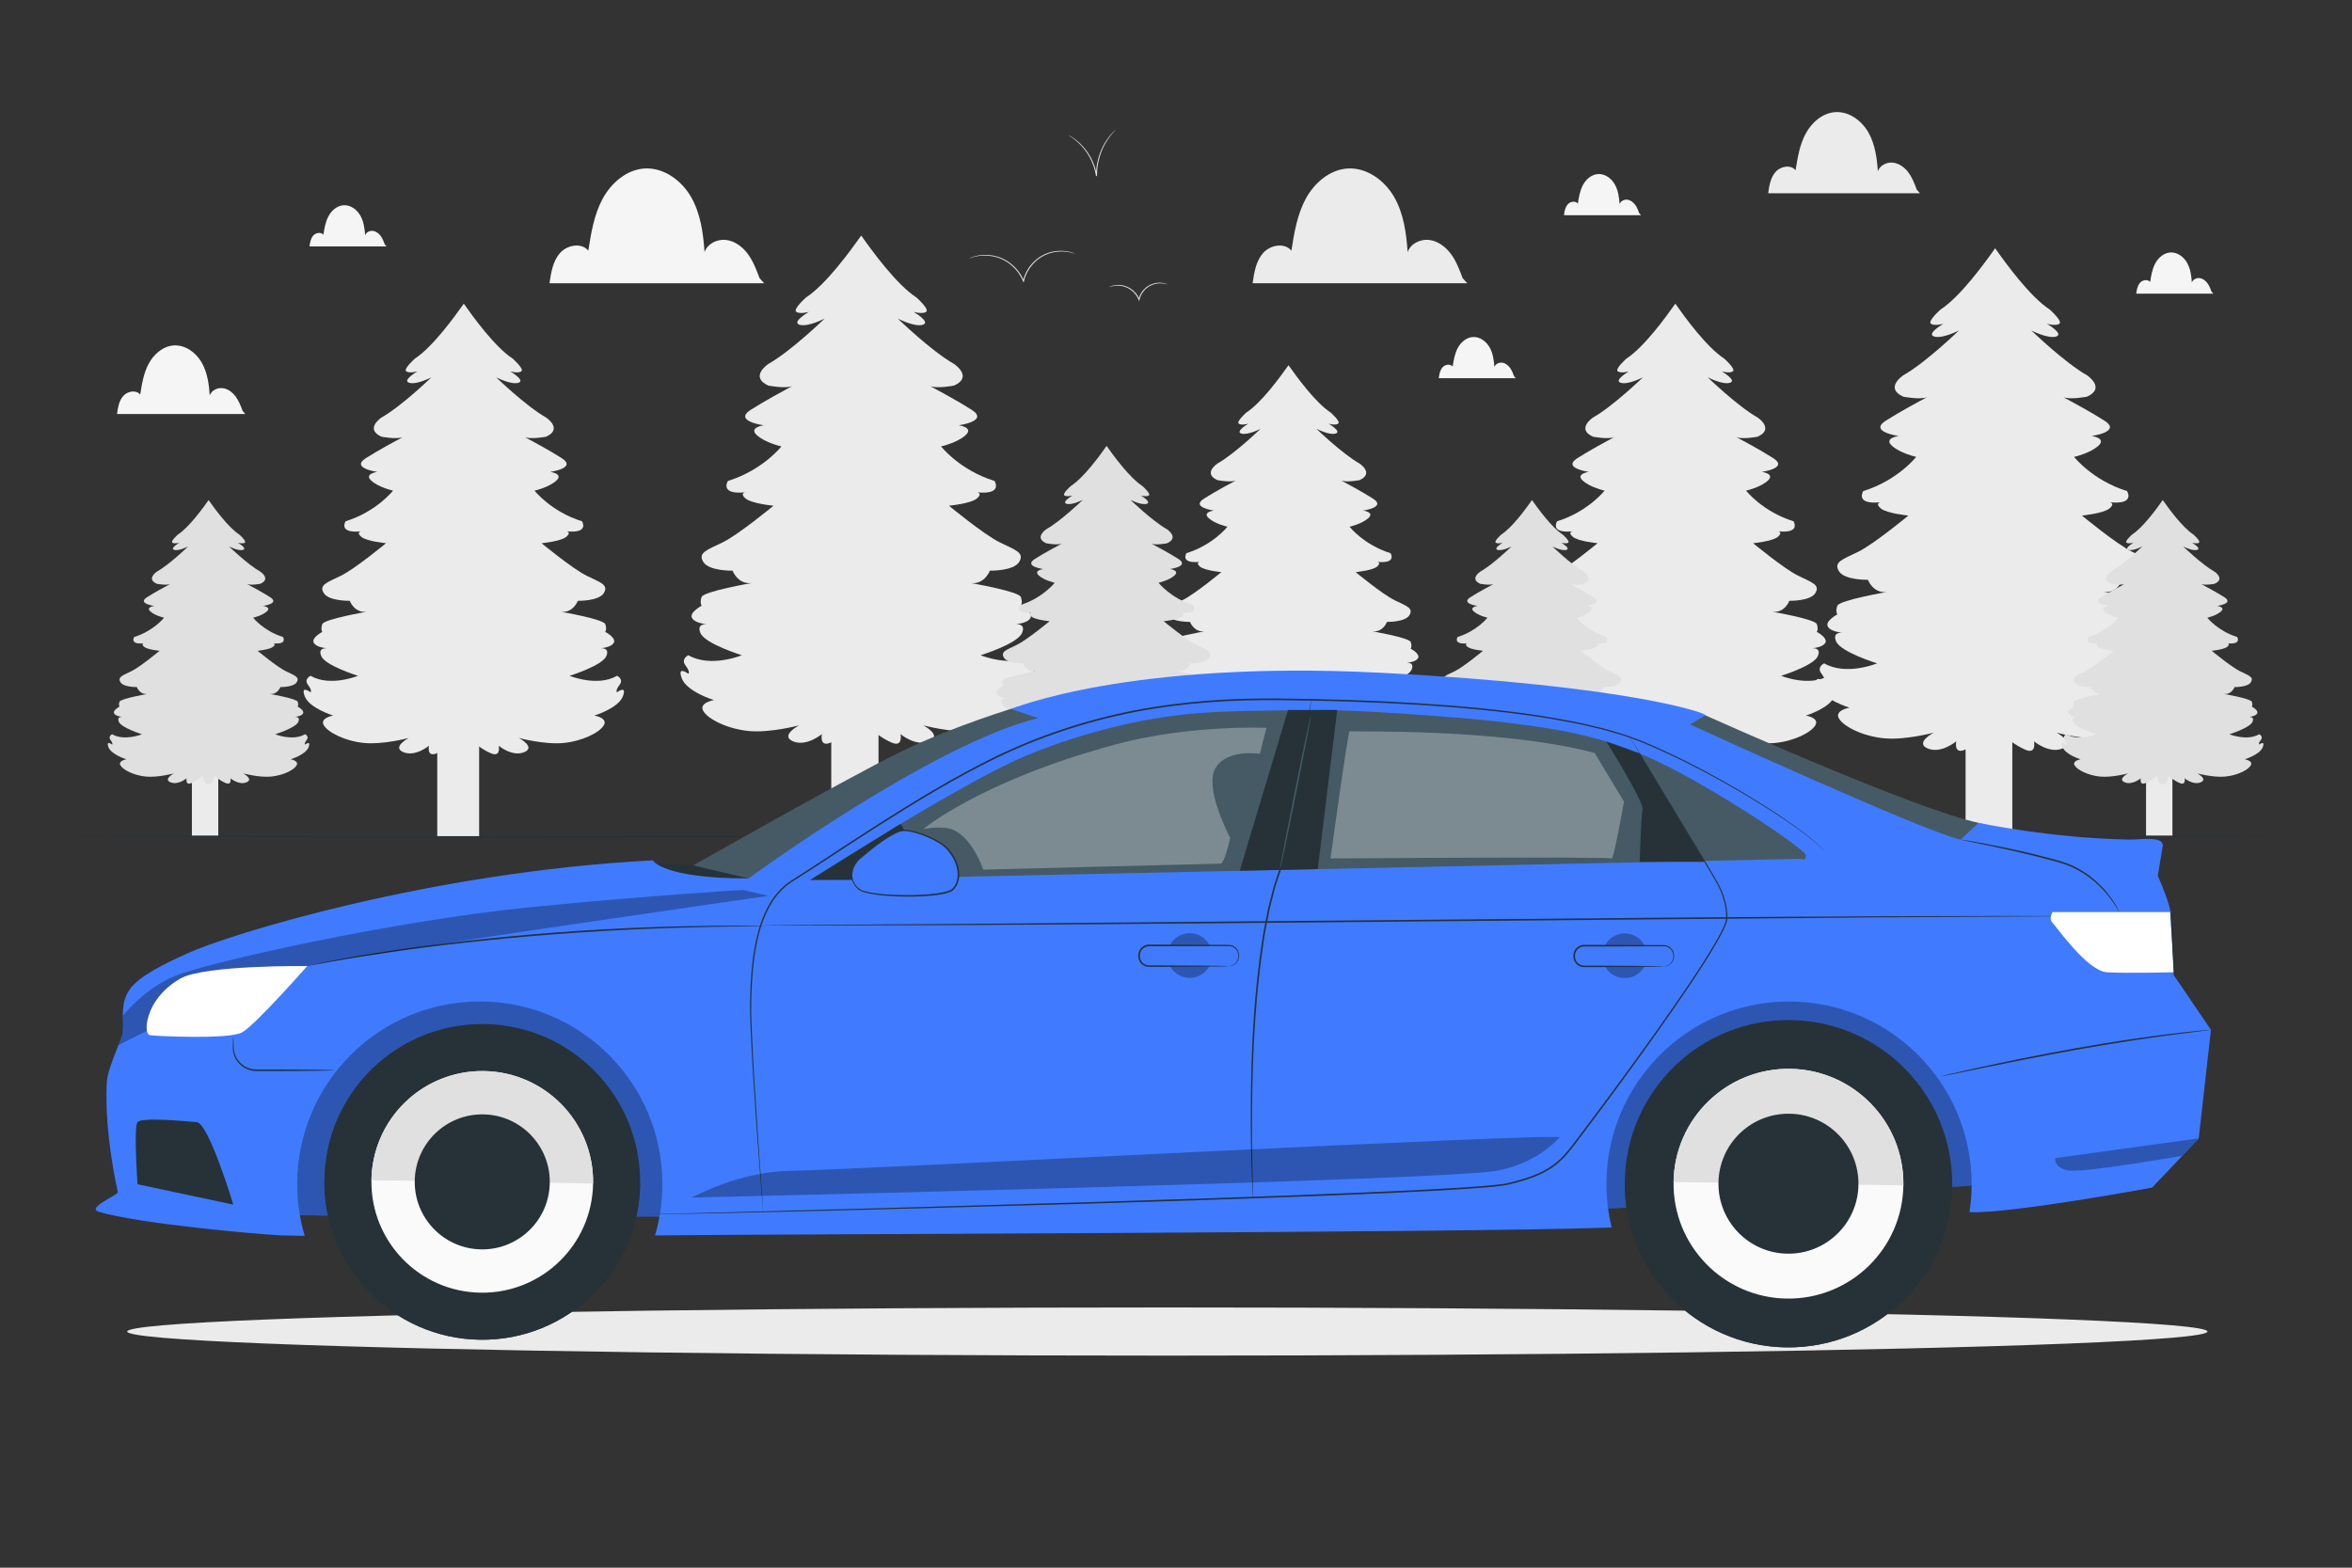 <svg xmlns="http://www.w3.org/2000/svg" viewBox="0 0 750 500"><rect x="0" y="0" width="750" height="500" fill="#333333" stroke="none"/><g><path d="M77.39,131.11c-.6-1.6-1.21-3.22-2.22-4.6-1.01-1.38-2.48-2.51-4.17-2.71-1.69-.21-3.57,.71-4.12,2.32-.24-3.64-.76-7.37-2.58-10.53-1.82-3.16-5.22-5.64-8.86-5.42-3.43,.21-6.37,2.76-8,5.78-1.63,3.03-2.19,6.5-2.73,9.89-1.3-1.6-4.05-1.09-5.41,.45-1.36,1.55-1.7,3.71-1.99,5.75h40.93l-.85-.95Z" style="fill:#f5f5f5;"></path><path d="M242.22,88.75c-1-2.67-2.02-5.38-3.7-7.68-1.68-2.3-4.14-4.19-6.97-4.54-2.83-.35-5.97,1.18-6.89,3.88-.41-6.08-1.27-12.32-4.31-17.61-3.05-5.28-8.73-9.43-14.81-9.06-5.74,.35-10.65,4.61-13.38,9.67-2.73,5.06-3.67,10.86-4.56,16.54-2.18-2.67-6.77-1.83-9.04,.76-2.27,2.59-2.85,6.21-3.33,9.62h68.43l-1.43-1.58Z" style="fill:#f5f5f5;"></path><path d="M466.42,88.75c-1-2.67-2.02-5.38-3.7-7.68-1.68-2.3-4.14-4.19-6.97-4.54-2.83-.35-5.97,1.18-6.89,3.88-.41-6.08-1.27-12.32-4.31-17.61-3.05-5.28-8.73-9.43-14.81-9.06-5.74,.35-10.65,4.61-13.38,9.67-2.73,5.06-3.67,10.86-4.56,16.54-2.18-2.67-6.77-1.83-9.04,.76-2.27,2.59-2.85,6.21-3.33,9.62h68.43l-1.43-1.58Z" style="fill:#ebebeb;"></path><path d="M611.23,60.53c-.71-1.89-1.43-3.81-2.62-5.44-1.19-1.63-2.93-2.96-4.93-3.21-2-.25-4.22,.84-4.88,2.75-.29-4.3-.9-8.72-3.05-12.46-2.15-3.74-6.17-6.67-10.48-6.41-4.06,.25-7.54,3.26-9.47,6.84-1.93,3.58-2.59,7.68-3.23,11.7-1.54-1.89-4.79-1.29-6.39,.54-1.61,1.83-2.01,4.39-2.35,6.8h48.41l-1.01-1.12Z" style="fill:#ebebeb;"></path><path d="M482.83,120.06c-.36-.96-.73-1.93-1.33-2.76-.6-.83-1.49-1.5-2.5-1.63-1.02-.12-2.14,.42-2.47,1.39-.15-2.18-.46-4.42-1.55-6.32-1.09-1.9-3.13-3.39-5.32-3.25-2.06,.13-3.82,1.66-4.8,3.47s-1.32,3.9-1.64,5.94c-.78-.96-2.43-.66-3.24,.27s-1.02,2.23-1.19,3.45h24.57l-.51-.57Z" style="fill:#f5f5f5;"></path><path d="M522.75,68.08c-.36-.96-.73-1.93-1.33-2.76-.6-.83-1.49-1.5-2.5-1.63-1.02-.12-2.14,.42-2.47,1.39-.15-2.18-.46-4.42-1.55-6.32-1.09-1.9-3.13-3.39-5.32-3.25-2.06,.13-3.82,1.66-4.8,3.47-.98,1.82-1.32,3.9-1.64,5.94-.78-.96-2.43-.66-3.24,.27s-1.02,2.23-1.19,3.45h24.57l-.51-.57Z" style="fill:#f5f5f5;"></path><path d="M705.24,93.09c-.36-.96-.73-1.93-1.33-2.76-.6-.83-1.49-1.5-2.5-1.63-1.02-.12-2.14,.42-2.47,1.39-.15-2.18-.46-4.42-1.55-6.32-1.09-1.9-3.13-3.39-5.32-3.25-2.06,.13-3.82,1.66-4.8,3.47s-1.32,3.9-1.64,5.94c-.78-.96-2.43-.66-3.24,.27-.81,.93-1.02,2.23-1.19,3.45h24.57l-.51-.57Z" style="fill:#f5f5f5;"></path><path d="M122.73,78.03c-.36-.96-.73-1.93-1.33-2.76s-1.49-1.5-2.5-1.63c-1.02-.12-2.14,.42-2.47,1.39-.15-2.18-.46-4.42-1.55-6.32-1.09-1.9-3.13-3.39-5.32-3.25-2.06,.13-3.82,1.66-4.8,3.47-.98,1.82-1.32,3.9-1.64,5.94-.78-.96-2.43-.66-3.24,.27s-1.02,2.23-1.19,3.45h24.57l-.51-.57Z" style="fill:#f5f5f5;"></path><g><rect x="139.42" y="220.94" width="13.36" height="45.93" transform="translate(292.21 487.8) rotate(180)" style="fill:#ebebeb;"></rect><path d="M196.76,220.79s-.66-.44,.79-2.33c1.45-1.9-.79-2.92-.79-2.92-6.31,3.64-15.13,0-15.13,0,0,0,10.39-3.21,11.71-6.27,.98-2.29-.75-2.54-1.69-2.52,1.06-.11,3.36-.49,4.06-1.71,.92-1.6-2.7-3.5-2.7-3.5,0,0,.59-.87,0-2.48-.59-1.6-14.14-3.94-14.14-3.94,3.95,.44,5.39-3.5,5.39-3.5,0,0,6.71,.15,8.29-2.48,1.58-2.62-1.05-3.35-5.52-5.54-4.47-2.19-14.34-10.35-14.34-10.35,0,0,6.18-.58,7.89-2.04,1.71-1.46,.13-1.75,.13-1.75,7.37,.73,4.87-3.21,4.87-3.21-9.87-3.06-15.13-9.77-15.13-9.77,0,0,4.6-1.02,6.97-3.21,2.37-2.19-1.97-2.77-1.97-2.77,0,0,8.68-1.17,3.68-4.37-3.8-2.44-9.88-5.72-11.77-6.7,2.07,.76,6.77-.15,6.77-.15,5.52-2.48,0-6.12,0-6.12-6.44-3.64-15.92-12.83-15.92-12.83,0,0,4.74,2.48,7.1,1.75,2.37-.73-2.63-3.64-2.63-3.64,0,0,2.5,.73,3.55,0,1.05-.73-2.76-4.08-2.76-4.08-5.67-3.68-12.66-13.35-15.58-17.51-2.92,4.15-9.91,13.82-15.58,17.51,0,0-3.81,3.35-2.76,4.08,1.05,.73,3.55,0,3.55,0,0,0-5,2.92-2.63,3.64,2.37,.73,7.1-1.75,7.1-1.75,0,0-9.47,9.18-15.92,12.83,0,0-5.52,3.64,0,6.12,0,0,4.7,.91,6.77,.15-1.89,.99-7.97,4.26-11.77,6.7-5,3.21,3.68,4.37,3.68,4.37,0,0-4.34,.58-1.97,2.77,2.37,2.19,6.97,3.21,6.97,3.21,0,0-5.26,6.71-15.13,9.77,0,0-2.5,3.94,4.87,3.21,0,0-1.58,.29,.13,1.75,1.71,1.46,7.89,2.04,7.89,2.04,0,0-9.86,8.16-14.34,10.35-4.47,2.19-7.1,2.92-5.52,5.54,1.58,2.62,8.29,2.48,8.29,2.48,0,0,1.45,3.94,5.39,3.5,0,0-13.55,2.33-14.14,3.94-.59,1.6,0,2.48,0,2.48,0,0-3.62,1.89-2.7,3.5,.7,1.22,3,1.6,4.06,1.71-.94-.02-2.67,.23-1.69,2.52,1.32,3.06,11.71,6.27,11.71,6.27,0,0-8.81,3.64-15.13,0,0,0-2.24,1.02-.79,2.92,1.45,1.9,.79,2.33,.79,2.33,0,0-3.29-2.48-1.84,1.31,1.45,3.79,9.08,6.12,9.08,6.12,0,0-4.34,.73-3.03,3.06,1.32,2.33,6.84,5.1,12.89,5.69s14.21-1.6,14.21-1.6c0,0-5.52,2.92-1.71,4.52,3.81,1.6,8.16-2.04,8.16-2.04,0,0-.79,3.73,2.37,2.45,3.16-1.28,5.79-3.76,5.79-3.76,0,0,.99,5.5,2.96,4.18,1.97,1.32,2.96-4.18,2.96-4.18,0,0,2.63,2.48,5.79,3.76,3.16,1.28,2.37-2.45,2.37-2.45,0,0,4.34,3.64,8.15,2.04,3.81-1.6-1.71-4.52-1.71-4.52,0,0,8.15,2.19,14.21,1.6,6.05-.58,11.57-3.35,12.89-5.69,1.32-2.33-3.03-3.06-3.03-3.06,0,0,7.63-2.33,9.08-6.12,1.45-3.79-1.84-1.31-1.84-1.31Z" style="fill:#ebebeb;"></path></g><g><rect x="626.78" y="217.59" width="14.9" height="51.24" transform="translate(1268.46 486.42) rotate(180)" style="fill:#ebebeb;"></rect><path d="M690.75,217.42s-.73-.49,.88-2.6c1.61-2.11-.88-3.25-.88-3.25-7.04,4.07-16.88,0-16.88,0,0,0,11.59-3.58,13.06-6.99,1.1-2.55-.84-2.83-1.89-2.81,1.18-.12,3.75-.54,4.53-1.9,1.03-1.79-3.01-3.9-3.01-3.9,0,0,.66-.98,0-2.76-.66-1.79-15.78-4.39-15.78-4.39,4.4,.49,6.02-3.9,6.02-3.9,0,0,7.48,.16,9.24-2.76,1.76-2.93-1.17-3.74-6.16-6.18-4.99-2.44-16-11.55-16-11.55,0,0,6.9-.65,8.8-2.28,1.91-1.63,.15-1.95,.15-1.95,8.22,.81,5.43-3.58,5.43-3.58-11.01-3.42-16.88-10.9-16.88-10.9,0,0,5.14-1.14,7.78-3.58,2.64-2.44-2.2-3.09-2.2-3.09,0,0,9.69-1.3,4.11-4.88-4.24-2.72-11.02-6.38-13.13-7.48,2.31,.85,7.55-.17,7.55-.17,6.16-2.76,0-6.83,0-6.83-7.19-4.07-17.76-14.31-17.76-14.31,0,0,5.28,2.76,7.92,1.95,2.64-.81-2.94-4.07-2.94-4.07,0,0,2.79,.81,3.96,0,1.17-.81-3.08-4.55-3.08-4.55-6.33-4.11-14.12-14.9-17.39-19.53-3.26,4.63-11.06,15.42-17.39,19.53,0,0-4.26,3.74-3.08,4.55,1.17,.81,3.96,0,3.96,0,0,0-5.58,3.25-2.93,4.07,2.64,.81,7.92-1.95,7.92-1.95,0,0-10.57,10.25-17.76,14.31,0,0-6.16,4.07,0,6.83,0,0,5.24,1.02,7.55,.17-2.11,1.1-8.89,4.76-13.13,7.48-5.58,3.58,4.11,4.88,4.11,4.88,0,0-4.84,.65-2.2,3.09,2.64,2.44,7.78,3.58,7.78,3.58,0,0-5.87,7.48-16.88,10.9,0,0-2.79,4.39,5.43,3.58,0,0-1.76,.33,.15,1.95,1.91,1.63,8.81,2.28,8.81,2.28,0,0-11.01,9.11-16,11.55-4.99,2.44-7.92,3.25-6.16,6.18,1.76,2.93,9.25,2.76,9.25,2.76,0,0,1.61,4.39,6.02,3.9,0,0-15.12,2.6-15.78,4.39-.66,1.79,0,2.76,0,2.76,0,0-4.03,2.11-3.01,3.9,.78,1.36,3.34,1.78,4.53,1.9-1.05-.02-2.98,.26-1.89,2.81,1.47,3.42,13.06,6.99,13.06,6.99,0,0-9.83,4.07-16.88,0,0,0-2.49,1.14-.88,3.25,1.61,2.11,.88,2.6,.88,2.6,0,0-3.67-2.76-2.05,1.46,1.61,4.23,10.13,6.83,10.13,6.83,0,0-4.84,.81-3.38,3.42,1.47,2.6,7.63,5.69,14.38,6.34,6.75,.65,15.85-1.79,15.85-1.79,0,0-6.16,3.25-1.91,5.04,4.26,1.79,9.1-2.28,9.1-2.28,0,0-.88,4.16,2.64,2.73,3.52-1.43,6.46-4.2,6.46-4.2,0,0,1.1,6.13,3.3,4.67,2.2,1.47,3.3-4.67,3.3-4.67,0,0,2.94,2.76,6.46,4.2,3.52,1.43,2.64-2.73,2.64-2.73,0,0,4.84,4.07,9.1,2.28,4.26-1.79-1.91-5.04-1.91-5.04,0,0,9.1,2.44,15.85,1.79,6.75-.65,12.91-3.74,14.38-6.34,1.47-2.6-3.38-3.42-3.38-3.42,0,0,8.51-2.6,10.13-6.83,1.61-4.23-2.05-1.46-2.05-1.46Z" style="fill:#ebebeb;"></path></g><g><rect x="525.75" y="220.94" width="13.36" height="45.93" transform="translate(1064.85 487.8) rotate(180)" style="fill:#ebebeb;"></rect><path d="M583.09,220.79s-.66-.44,.79-2.33c1.45-1.9-.79-2.92-.79-2.92-6.31,3.64-15.13,0-15.13,0,0,0,10.39-3.21,11.71-6.27,.98-2.29-.75-2.54-1.69-2.52,1.06-.11,3.36-.49,4.06-1.71,.92-1.6-2.7-3.5-2.7-3.5,0,0,.59-.87,0-2.48-.59-1.6-14.14-3.94-14.14-3.94,3.95,.44,5.39-3.5,5.39-3.5,0,0,6.71,.15,8.29-2.48,1.58-2.62-1.05-3.35-5.52-5.54-4.47-2.19-14.34-10.35-14.34-10.35,0,0,6.18-.58,7.89-2.04,1.71-1.46,.13-1.75,.13-1.75,7.37,.73,4.87-3.21,4.87-3.21-9.87-3.06-15.13-9.77-15.13-9.77,0,0,4.6-1.02,6.97-3.21,2.37-2.19-1.97-2.77-1.97-2.77,0,0,8.68-1.17,3.68-4.37-3.8-2.44-9.88-5.72-11.77-6.7,2.07,.76,6.77-.15,6.77-.15,5.52-2.48,0-6.12,0-6.12-6.44-3.64-15.92-12.83-15.92-12.83,0,0,4.74,2.48,7.1,1.75,2.37-.73-2.63-3.64-2.63-3.64,0,0,2.5,.73,3.55,0,1.05-.73-2.76-4.08-2.76-4.08-5.67-3.68-12.66-13.35-15.58-17.51-2.92,4.15-9.91,13.82-15.58,17.51,0,0-3.81,3.35-2.76,4.08,1.05,.73,3.55,0,3.55,0,0,0-5,2.92-2.63,3.64,2.37,.73,7.1-1.75,7.1-1.75,0,0-9.47,9.18-15.92,12.83,0,0-5.52,3.64,0,6.12,0,0,4.7,.91,6.77,.15-1.89,.99-7.97,4.26-11.77,6.7-5,3.21,3.68,4.37,3.68,4.37,0,0-4.34,.58-1.97,2.77,2.37,2.19,6.97,3.21,6.97,3.21,0,0-5.26,6.71-15.13,9.77,0,0-2.5,3.94,4.87,3.21,0,0-1.58,.29,.13,1.75,1.71,1.46,7.89,2.04,7.89,2.04,0,0-9.86,8.16-14.34,10.35-4.47,2.19-7.1,2.92-5.52,5.54,1.58,2.62,8.29,2.48,8.29,2.48,0,0,1.45,3.94,5.39,3.5,0,0-13.55,2.33-14.14,3.94-.59,1.6,0,2.48,0,2.48,0,0-3.62,1.89-2.7,3.5,.7,1.22,3,1.6,4.06,1.71-.94-.02-2.67,.23-1.69,2.52,1.32,3.06,11.71,6.27,11.71,6.27,0,0-8.81,3.64-15.13,0,0,0-2.24,1.02-.79,2.92,1.45,1.9,.79,2.33,.79,2.33,0,0-3.29-2.48-1.84,1.31,1.45,3.79,9.08,6.12,9.08,6.12,0,0-4.34,.73-3.03,3.06,1.32,2.33,6.84,5.1,12.89,5.69s14.21-1.6,14.21-1.6c0,0-5.52,2.92-1.71,4.52,3.81,1.6,8.16-2.04,8.16-2.04,0,0-.79,3.73,2.37,2.45,3.16-1.28,5.79-3.76,5.79-3.76,0,0,.99,5.5,2.96,4.18,1.97,1.32,2.96-4.18,2.96-4.18,0,0,2.63,2.48,5.79,3.76,3.16,1.28,2.37-2.45,2.37-2.45,0,0,4.34,3.64,8.15,2.04,3.81-1.6-1.71-4.52-1.71-4.52,0,0,8.15,2.19,14.21,1.6,6.05-.58,11.57-3.35,12.89-5.69,1.32-2.33-3.03-3.06-3.03-3.06,0,0,7.63-2.33,9.08-6.12,1.45-3.79-1.84-1.31-1.84-1.31Z" style="fill:#ebebeb;"></path></g><path d="M453.09,223.53s-.57-.38,.68-2.02c1.25-1.64-.68-2.52-.68-2.52-5.45,3.15-13.07,0-13.07,0,0,0,8.98-2.77,10.11-5.42,.85-1.98-.65-2.19-1.46-2.18,.92-.1,2.9-.42,3.5-1.47,.8-1.39-2.33-3.02-2.33-3.02,0,0,.51-.76,0-2.14-.51-1.39-12.22-3.4-12.22-3.4,3.41,.38,4.66-3.02,4.66-3.02,0,0,5.79,.13,7.16-2.14,1.36-2.27-.91-2.9-4.77-4.79-3.86-1.89-12.39-8.94-12.39-8.94,0,0,5.34-.5,6.82-1.76,1.48-1.26,.11-1.51,.11-1.51,6.36,.63,4.2-2.77,4.2-2.77-8.52-2.64-13.07-8.44-13.07-8.44,0,0,3.98-.88,6.02-2.77,2.05-1.89-1.7-2.39-1.7-2.39,0,0,7.5-1.01,3.18-3.78-3.28-2.11-8.53-4.94-10.16-5.79,1.79,.66,5.85-.13,5.85-.13,4.77-2.14,0-5.29,0-5.29-5.57-3.15-13.75-11.08-13.75-11.08,0,0,4.09,2.14,6.14,1.51,2.05-.63-2.27-3.15-2.27-3.15,0,0,2.16,.63,3.07,0,.91-.63-2.39-3.53-2.39-3.53-4.9-3.18-10.94-11.54-13.46-15.12-2.53,3.59-8.56,11.94-13.46,15.12,0,0-3.29,2.9-2.39,3.53,.91,.63,3.07,0,3.07,0,0,0-4.32,2.52-2.27,3.15,2.05,.63,6.14-1.51,6.14-1.51,0,0-8.18,7.93-13.75,11.08,0,0-4.77,3.15,0,5.29,0,0,4.06,.79,5.85,.13-1.63,.85-6.88,3.68-10.16,5.79-4.32,2.77,3.18,3.78,3.18,3.78,0,0-3.75,.5-1.7,2.39,2.05,1.89,6.02,2.77,6.02,2.77,0,0-4.55,5.79-13.07,8.44,0,0-2.16,3.4,4.2,2.77,0,0-1.36,.25,.11,1.51,1.48,1.26,6.82,1.76,6.82,1.76,0,0-8.52,7.05-12.39,8.94-3.86,1.89-6.14,2.52-4.77,4.79,1.36,2.27,7.16,2.14,7.16,2.14,0,0,1.25,3.4,4.66,3.02,0,0-11.7,2.02-12.22,3.4-.51,1.39,0,2.14,0,2.14,0,0-3.12,1.64-2.33,3.02,.6,1.05,2.59,1.38,3.5,1.47-.81-.02-2.31,.2-1.46,2.18,1.14,2.64,10.11,5.42,10.11,5.42,0,0-7.61,3.15-13.07,0,0,0-1.93,.88-.68,2.52,1.25,1.64,.68,2.02,.68,2.02,0,0-2.84-2.14-1.59,1.13,1.25,3.27,7.84,5.29,7.84,5.29,0,0-3.75,.63-2.61,2.64,1.14,2.02,5.91,4.41,11.14,4.91s12.27-1.39,12.27-1.39c0,0-4.77,2.52-1.48,3.9,3.3,1.39,7.05-1.76,7.05-1.76,0,0-.68,3.22,2.05,2.12,2.73-1.11,5-3.25,5-3.25,0,0,.85,4.75,2.55,3.61,1.7,1.14,2.55-3.61,2.55-3.61,0,0,2.27,2.14,5,3.25,2.73,1.11,2.05-2.12,2.05-2.12,0,0,3.75,3.15,7.04,1.76,3.3-1.39-1.48-3.9-1.48-3.9,0,0,7.05,1.89,12.27,1.39s10-2.9,11.14-4.91c1.14-2.02-2.61-2.64-2.61-2.64,0,0,6.59-2.01,7.84-5.29,1.25-3.27-1.59-1.13-1.59-1.13Z" style="fill:#ebebeb;"></path><path d="M167.12,133.61c-.07-.03-.14-.06-.21-.1,.07,.02,.14,.05,.21,.1Z"></path><g><rect x="265.07" y="215.07" width="15.07" height="51.8" transform="translate(545.21 481.93) rotate(180)" style="fill:#ebebeb;"></rect><path d="M329.75,214.9s-.74-.49,.89-2.63c1.63-2.14-.89-3.29-.89-3.29-7.12,4.11-17.06,0-17.06,0,0,0,11.72-3.62,13.2-7.07,1.11-2.58-.85-2.86-1.91-2.84,1.2-.12,3.79-.55,4.58-1.92,1.04-1.81-3.04-3.95-3.04-3.95,0,0,.67-.99,0-2.8-.67-1.81-15.95-4.44-15.95-4.44,4.45,.49,6.08-3.95,6.08-3.95,0,0,7.57,.16,9.35-2.8,1.78-2.96-1.19-3.78-6.23-6.25-5.04-2.47-16.17-11.67-16.17-11.67,0,0,6.97-.66,8.9-2.3,1.93-1.64,.15-1.97,.15-1.97,8.31,.82,5.49-3.62,5.49-3.62-11.13-3.45-17.06-11.02-17.06-11.02,0,0,5.19-1.15,7.86-3.62,2.67-2.47-2.23-3.12-2.23-3.12,0,0,9.79-1.32,4.15-4.93-4.29-2.75-11.14-6.45-13.27-7.56,2.34,.86,7.63-.17,7.63-.17,6.23-2.8,0-6.91,0-6.91-7.27-4.11-17.95-14.47-17.95-14.47,0,0,5.34,2.8,8.01,1.97,2.67-.82-2.97-4.11-2.97-4.11,0,0,2.82,.82,4.01,0,1.19-.82-3.12-4.6-3.12-4.6-6.4-4.16-14.28-15.06-17.58-19.75-3.3,4.68-11.18,15.59-17.58,19.75,0,0-4.3,3.78-3.12,4.6,1.19,.82,4.01,0,4.01,0,0,0-5.64,3.29-2.97,4.11,2.67,.82,8.01-1.97,8.01-1.97,0,0-10.68,10.36-17.95,14.47,0,0-6.23,4.11,0,6.91,0,0,5.3,1.03,7.63,.17-2.13,1.11-8.99,4.81-13.27,7.56-5.64,3.62,4.15,4.93,4.15,4.93,0,0-4.9,.66-2.22,3.12,2.67,2.47,7.86,3.62,7.86,3.62,0,0-5.93,7.56-17.06,11.02,0,0-2.82,4.44,5.49,3.62,0,0-1.78,.33,.15,1.97,1.93,1.64,8.9,2.3,8.9,2.3,0,0-11.13,9.21-16.17,11.67-5.04,2.47-8.01,3.29-6.23,6.25,1.78,2.96,9.35,2.8,9.35,2.8,0,0,1.63,4.44,6.08,3.95,0,0-15.28,2.63-15.95,4.44-.67,1.81,0,2.8,0,2.8,0,0-4.08,2.14-3.04,3.95,.79,1.38,3.38,1.8,4.58,1.92-1.06-.02-3.01,.26-1.91,2.84,1.48,3.45,13.2,7.07,13.2,7.07,0,0-9.94,4.11-17.06,0,0,0-2.52,1.15-.89,3.29,1.63,2.14,.89,2.63,.89,2.63,0,0-3.71-2.8-2.08,1.48,1.63,4.28,10.24,6.91,10.24,6.91,0,0-4.9,.82-3.41,3.45,1.48,2.63,7.71,5.76,14.54,6.41,6.82,.66,16.02-1.81,16.02-1.81,0,0-6.23,3.29-1.93,5.1,4.3,1.81,9.2-2.3,9.2-2.3,0,0-.89,4.21,2.67,2.76,3.56-1.45,6.53-4.24,6.53-4.24,0,0,1.11,6.2,3.33,4.72,2.22,1.48,3.34-4.72,3.34-4.72,0,0,2.97,2.8,6.53,4.24,3.56,1.45,2.67-2.76,2.67-2.76,0,0,4.9,4.11,9.2,2.3,4.3-1.81-1.93-5.1-1.93-5.1,0,0,9.2,2.47,16.02,1.81,6.82-.66,13.05-3.78,14.54-6.41,1.48-2.63-3.41-3.45-3.41-3.45,0,0,8.6-2.63,10.24-6.91,1.63-4.27-2.08-1.48-2.08-1.48Z" style="fill:#ebebeb;"></path><path d="M296.31,116.57c-.08-.04-.16-.07-.23-.11,.08,.02,.16,.06,.23,.11Z"></path></g><g><rect x="346.68" y="233.02" width="9.79" height="33.61" transform="translate(703.16 499.65) rotate(180)" style="fill:#e0e0e0;"></rect><path d="M388.72,232.91s-.48-.32,.58-1.71c1.06-1.39-.58-2.13-.58-2.13-4.63,2.67-11.09,0-11.09,0,0,0,7.62-2.35,8.58-4.59,.72-1.67-.55-1.86-1.24-1.85,.78-.08,2.46-.36,2.97-1.25,.68-1.17-1.98-2.56-1.98-2.56,0,0,.43-.64,0-1.81-.43-1.17-10.37-2.88-10.37-2.88,2.89,.32,3.95-2.56,3.95-2.56,0,0,4.92,.11,6.08-1.81,1.16-1.92-.77-2.45-4.05-4.05-3.28-1.6-10.51-7.57-10.51-7.57,0,0,4.53-.43,5.79-1.49,1.25-1.07,.1-1.28,.1-1.28,5.4,.53,3.57-2.35,3.57-2.35-7.23-2.24-11.09-7.15-11.09-7.15,0,0,3.38-.75,5.11-2.35,1.74-1.6-1.45-2.03-1.45-2.03,0,0,6.36-.85,2.7-3.2-2.79-1.78-7.24-4.18-8.63-4.9,1.52,.56,4.96-.11,4.96-.11,4.05-1.81,0-4.48,0-4.48-4.73-2.67-11.67-9.39-11.67-9.39,0,0,3.47,1.81,5.21,1.28,1.74-.53-1.93-2.67-1.93-2.67,0,0,1.83,.53,2.6,0,.77-.53-2.03-2.99-2.03-2.99-4.16-2.7-9.28-9.77-11.43-12.81-2.14,3.04-7.27,10.12-11.43,12.81,0,0-2.8,2.45-2.02,2.99,.77,.53,2.6,0,2.6,0,0,0-3.66,2.13-1.93,2.67,1.74,.53,5.21-1.28,5.21-1.28,0,0-6.94,6.72-11.67,9.39,0,0-4.05,2.67,0,4.48,0,0,3.44,.67,4.96,.11-1.39,.72-5.84,3.12-8.63,4.9-3.66,2.35,2.7,3.2,2.7,3.2,0,0-3.18,.43-1.45,2.03,1.74,1.6,5.11,2.35,5.11,2.35,0,0-3.86,4.91-11.09,7.15,0,0-1.83,2.88,3.57,2.35,0,0-1.16,.21,.1,1.28,1.25,1.07,5.79,1.49,5.79,1.49,0,0-7.23,5.97-10.51,7.57-3.28,1.6-5.21,2.13-4.05,4.05,1.16,1.92,6.08,1.81,6.08,1.81,0,0,1.06,2.88,3.95,2.56,0,0-9.93,1.71-10.37,2.88-.43,1.17,0,1.81,0,1.81,0,0-2.65,1.39-1.98,2.56,.51,.89,2.2,1.17,2.97,1.25-.69-.01-1.96,.17-1.24,1.85,.96,2.24,8.58,4.59,8.58,4.59,0,0-6.46,2.67-11.09,0,0,0-1.64,.75-.58,2.13,1.06,1.39,.58,1.71,.58,1.71,0,0-2.41-1.81-1.35,.96,1.06,2.77,6.65,4.48,6.65,4.48,0,0-3.18,.53-2.22,2.24,.96,1.71,5.01,3.73,9.45,4.16,4.44,.43,10.42-1.17,10.42-1.17,0,0-4.05,2.13-1.25,3.31,2.8,1.17,5.98-1.49,5.98-1.49,0,0-.58,2.73,1.74,1.79,2.31-.94,4.24-2.75,4.24-2.75,0,0,.72,4.02,2.17,3.06,1.45,.96,2.17-3.06,2.17-3.06,0,0,1.93,1.81,4.24,2.75,2.31,.94,1.74-1.79,1.74-1.79,0,0,3.18,2.67,5.98,1.49,2.8-1.17-1.25-3.31-1.25-3.31,0,0,5.98,1.6,10.41,1.17,4.44-.43,8.49-2.45,9.45-4.16,.96-1.71-2.22-2.24-2.22-2.24,0,0,5.59-1.71,6.65-4.48,1.06-2.77-1.35-.96-1.35-.96Z" style="fill:#e0e0e0;"></path><path d="M366.99,169.12c-.05-.02-.1-.05-.15-.07,.05,.01,.1,.04,.15,.07Z" style="fill:#e0e0e0;"></path></g><g><rect x="61.19" y="237.58" width="8.41" height="28.91" transform="translate(130.79 504.07) rotate(180)" style="fill:#ebebeb;"></rect><path d="M97.28,237.49s-.41-.28,.5-1.47c.91-1.19-.5-1.84-.5-1.84-3.97,2.29-9.52,0-9.52,0,0,0,6.54-2.02,7.37-3.95,.62-1.44-.47-1.6-1.06-1.59,.67-.07,2.11-.31,2.55-1.07,.58-1.01-1.7-2.2-1.7-2.2,0,0,.37-.55,0-1.56-.37-1.01-8.9-2.48-8.9-2.48,2.48,.28,3.39-2.2,3.39-2.2,0,0,4.22,.09,5.22-1.56,.99-1.65-.66-2.11-3.48-3.49-2.81-1.38-9.02-6.52-9.02-6.52,0,0,3.89-.37,4.97-1.28,1.08-.92,.08-1.1,.08-1.1,4.64,.46,3.06-2.02,3.06-2.02-6.21-1.93-9.52-6.15-9.52-6.15,0,0,2.9-.64,4.39-2.02,1.49-1.38-1.24-1.74-1.24-1.74,0,0,5.46-.73,2.32-2.75-2.39-1.53-6.22-3.6-7.41-4.22,1.3,.48,4.26-.09,4.26-.09,3.48-1.56,0-3.85,0-3.85-4.06-2.29-10.02-8.07-10.02-8.07,0,0,2.98,1.56,4.47,1.1,1.49-.46-1.66-2.29-1.66-2.29,0,0,1.57,.46,2.24,0,.66-.46-1.74-2.57-1.74-2.57-3.57-2.32-7.97-8.41-9.81-11.02-1.84,2.61-6.24,8.7-9.81,11.02,0,0-2.4,2.11-1.74,2.57s2.24,0,2.24,0c0,0-3.15,1.84-1.66,2.29,1.49,.46,4.47-1.1,4.47-1.1,0,0-5.96,5.78-10.02,8.07,0,0-3.48,2.29,0,3.85,0,0,2.96,.57,4.26,.09-1.19,.62-5.01,2.68-7.41,4.22-3.15,2.02,2.32,2.75,2.32,2.75,0,0-2.73,.37-1.24,1.74,1.49,1.38,4.39,2.02,4.39,2.02,0,0-3.31,4.22-9.52,6.15,0,0-1.57,2.48,3.06,2.02,0,0-.99,.18,.08,1.1,1.08,.92,4.97,1.28,4.97,1.28,0,0-6.21,5.14-9.02,6.52-2.81,1.38-4.47,1.84-3.48,3.49,.99,1.65,5.22,1.56,5.22,1.56,0,0,.91,2.48,3.39,2.2,0,0-8.53,1.47-8.9,2.48-.37,1.01,0,1.56,0,1.56,0,0-2.28,1.19-1.7,2.2,.44,.77,1.89,1,2.55,1.07-.59-.01-1.68,.15-1.06,1.59,.83,1.93,7.37,3.95,7.37,3.95,0,0-5.55,2.29-9.52,0,0,0-1.41,.64-.5,1.84,.91,1.19,.5,1.47,.5,1.47,0,0-2.07-1.56-1.16,.83,.91,2.39,5.71,3.85,5.71,3.85,0,0-2.73,.46-1.9,1.93,.83,1.47,4.31,3.21,8.11,3.58,3.81,.37,8.94-1.01,8.94-1.01,0,0-3.48,1.84-1.08,2.84,2.4,1.01,5.13-1.28,5.13-1.28,0,0-.5,2.35,1.49,1.54,1.99-.81,3.64-2.37,3.64-2.37,0,0,.62,3.46,1.86,2.63,1.24,.83,1.86-2.63,1.86-2.63,0,0,1.66,1.56,3.64,2.37,1.99,.81,1.49-1.54,1.49-1.54,0,0,2.73,2.29,5.13,1.28,2.4-1.01-1.08-2.84-1.08-2.84,0,0,5.13,1.38,8.94,1.01,3.81-.37,7.29-2.11,8.11-3.58,.83-1.47-1.9-1.93-1.9-1.93,0,0,4.8-1.47,5.71-3.85,.91-2.39-1.16-.83-1.16-.83Z" style="fill:#e0e0e0;"></path><path d="M78.63,182.61s-.09-.04-.13-.06c.05,.01,.09,.03,.13,.06Z"></path></g><g><rect x="684.33" y="237.58" width="8.41" height="28.91" transform="translate(1377.07 504.07) rotate(180)" style="fill:#ebebeb;"></rect><path d="M720.42,237.49s-.41-.28,.5-1.47c.91-1.19-.5-1.84-.5-1.84-3.97,2.29-9.52,0-9.52,0,0,0,6.54-2.02,7.37-3.95,.62-1.44-.47-1.6-1.06-1.59,.67-.07,2.11-.31,2.55-1.07,.58-1.01-1.7-2.2-1.7-2.2,0,0,.37-.55,0-1.56-.37-1.01-8.9-2.48-8.9-2.48,2.48,.28,3.39-2.2,3.39-2.2,0,0,4.22,.09,5.22-1.56,.99-1.65-.66-2.11-3.48-3.49-2.81-1.38-9.02-6.52-9.02-6.52,0,0,3.89-.37,4.97-1.28,1.08-.92,.08-1.1,.08-1.1,4.64,.46,3.06-2.02,3.06-2.02-6.21-1.93-9.52-6.15-9.52-6.15,0,0,2.9-.64,4.39-2.02,1.49-1.38-1.24-1.74-1.24-1.74,0,0,5.46-.73,2.32-2.75-2.39-1.53-6.22-3.6-7.41-4.22,1.3,.48,4.26-.09,4.26-.09,3.48-1.56,0-3.85,0-3.85-4.06-2.29-10.02-8.07-10.02-8.07,0,0,2.98,1.56,4.47,1.1,1.49-.46-1.66-2.29-1.66-2.29,0,0,1.57,.46,2.24,0,.66-.46-1.74-2.57-1.74-2.57-3.57-2.32-7.97-8.41-9.81-11.02-1.84,2.61-6.24,8.7-9.81,11.02,0,0-2.4,2.11-1.74,2.57s2.24,0,2.24,0c0,0-3.15,1.84-1.66,2.29,1.49,.46,4.47-1.1,4.47-1.1,0,0-5.96,5.78-10.02,8.07,0,0-3.48,2.29,0,3.85,0,0,2.96,.57,4.26,.09-1.19,.62-5.01,2.68-7.41,4.22-3.15,2.02,2.32,2.75,2.32,2.75,0,0-2.73,.37-1.24,1.74,1.49,1.38,4.39,2.02,4.39,2.02,0,0-3.31,4.22-9.52,6.15,0,0-1.57,2.48,3.06,2.02,0,0-.99,.18,.08,1.1,1.08,.92,4.97,1.28,4.97,1.28,0,0-6.21,5.14-9.02,6.52-2.81,1.38-4.47,1.84-3.48,3.49,.99,1.65,5.22,1.56,5.22,1.56,0,0,.91,2.48,3.39,2.2,0,0-8.53,1.47-8.9,2.48-.37,1.01,0,1.56,0,1.56,0,0-2.28,1.19-1.7,2.2,.44,.77,1.89,1,2.55,1.07-.59-.01-1.68,.15-1.06,1.59,.83,1.93,7.37,3.95,7.37,3.95,0,0-5.55,2.29-9.52,0,0,0-1.41,.64-.5,1.84,.91,1.19,.5,1.47,.5,1.47,0,0-2.07-1.56-1.16,.83,.91,2.39,5.71,3.85,5.71,3.85,0,0-2.73,.46-1.9,1.93,.83,1.47,4.31,3.21,8.11,3.58,3.81,.37,8.94-1.01,8.94-1.01,0,0-3.48,1.84-1.08,2.84,2.4,1.01,5.13-1.28,5.13-1.28,0,0-.5,2.35,1.49,1.54,1.99-.81,3.64-2.37,3.64-2.37,0,0,.62,3.46,1.86,2.63,1.24,.83,1.86-2.63,1.86-2.63,0,0,1.66,1.56,3.64,2.37,1.99,.81,1.49-1.54,1.49-1.54,0,0,2.73,2.29,5.13,1.28,2.4-1.01-1.08-2.84-1.08-2.84,0,0,5.13,1.38,8.94,1.01,3.81-.37,7.29-2.11,8.11-3.58,.83-1.47-1.9-1.93-1.9-1.93,0,0,4.8-1.47,5.71-3.85,.91-2.39-1.16-.83-1.16-.83Z" style="fill:#e0e0e0;"></path><path d="M701.76,182.61s-.09-.04-.13-.06c.05,.01,.09,.03,.13,.06Z"></path></g><g><rect x="483.19" y="237.58" width="8.41" height="28.91" transform="translate(974.78 504.07) rotate(180)" style="fill:#ebebeb;"></rect><path d="M519.28,237.49s-.41-.28,.5-1.47c.91-1.19-.5-1.84-.5-1.84-3.97,2.29-9.52,0-9.52,0,0,0,6.54-2.02,7.37-3.95,.62-1.44-.47-1.6-1.06-1.59,.67-.07,2.11-.31,2.55-1.07,.58-1.01-1.7-2.2-1.7-2.2,0,0,.37-.55,0-1.56-.37-1.01-8.9-2.48-8.9-2.48,2.48,.28,3.39-2.2,3.39-2.2,0,0,4.22,.09,5.22-1.56,.99-1.65-.66-2.11-3.48-3.49-2.81-1.38-9.02-6.52-9.02-6.52,0,0,3.89-.37,4.97-1.28,1.08-.92,.08-1.1,.08-1.1,4.64,.46,3.06-2.02,3.06-2.02-6.21-1.93-9.52-6.15-9.52-6.15,0,0,2.9-.64,4.39-2.02,1.49-1.38-1.24-1.74-1.24-1.74,0,0,5.46-.73,2.32-2.75-2.39-1.53-6.22-3.6-7.41-4.22,1.3,.48,4.26-.09,4.26-.09,3.48-1.56,0-3.85,0-3.85-4.06-2.29-10.02-8.07-10.02-8.07,0,0,2.98,1.56,4.47,1.1,1.49-.46-1.66-2.29-1.66-2.29,0,0,1.57,.46,2.24,0s-1.74-2.57-1.74-2.57c-3.57-2.32-7.97-8.41-9.81-11.02-1.84,2.61-6.24,8.7-9.81,11.02,0,0-2.4,2.11-1.74,2.57,.66,.46,2.24,0,2.24,0,0,0-3.15,1.84-1.66,2.29,1.49,.46,4.47-1.1,4.47-1.1,0,0-5.96,5.78-10.02,8.07,0,0-3.48,2.29,0,3.85,0,0,2.96,.57,4.26,.09-1.19,.62-5.01,2.68-7.41,4.22-3.15,2.02,2.32,2.75,2.32,2.75,0,0-2.73,.37-1.24,1.74,1.49,1.38,4.39,2.02,4.39,2.02,0,0-3.31,4.22-9.52,6.15,0,0-1.57,2.48,3.06,2.02,0,0-.99,.18,.08,1.1,1.08,.92,4.97,1.28,4.97,1.28,0,0-6.21,5.14-9.02,6.52-2.81,1.38-4.47,1.84-3.48,3.49,.99,1.65,5.22,1.56,5.22,1.56,0,0,.91,2.48,3.39,2.2,0,0-8.53,1.47-8.9,2.48-.37,1.01,0,1.56,0,1.56,0,0-2.28,1.19-1.7,2.2,.44,.77,1.89,1,2.55,1.07-.59-.01-1.68,.15-1.06,1.59,.83,1.93,7.37,3.95,7.37,3.95,0,0-5.55,2.29-9.52,0,0,0-1.41,.64-.5,1.84,.91,1.19,.5,1.47,.5,1.47,0,0-2.07-1.56-1.16,.83,.91,2.39,5.71,3.85,5.71,3.85,0,0-2.73,.46-1.9,1.93,.83,1.47,4.31,3.21,8.11,3.58,3.81,.37,8.94-1.01,8.94-1.01,0,0-3.48,1.84-1.08,2.84,2.4,1.01,5.13-1.28,5.13-1.28,0,0-.5,2.35,1.49,1.54,1.99-.81,3.64-2.37,3.64-2.37,0,0,.62,3.46,1.86,2.63,1.24,.83,1.86-2.63,1.86-2.63,0,0,1.66,1.56,3.64,2.37,1.99,.81,1.49-1.54,1.49-1.54,0,0,2.73,2.29,5.13,1.28,2.4-1.01-1.08-2.84-1.08-2.84,0,0,5.13,1.38,8.94,1.01,3.81-.37,7.29-2.11,8.11-3.58,.83-1.47-1.9-1.93-1.9-1.93,0,0,4.8-1.47,5.71-3.85,.91-2.39-1.16-.83-1.16-.83Z" style="fill:#e0e0e0;"></path><path d="M500.62,182.61s-.09-.04-.13-.06c.05,.01,.09,.03,.13,.06Z"></path></g><g><path d="M342.8,80.92s-.56-.19-1.59-.42c-1.03-.23-2.57-.43-4.45-.17-1.86,.25-4.06,1-5.99,2.58-1.92,1.56-3.57,3.92-4.23,6.71l-.02,.07-.12,.48-.18-.46c-1.08-2.66-2.99-4.77-5.06-6.11-2.08-1.37-4.32-1.93-6.18-2.06-1.88-.13-3.4,.14-4.42,.4-1.02,.27-1.56,.51-1.57,.48,0-.01,.13-.07,.38-.19,.26-.11,.64-.26,1.15-.41,1.01-.31,2.55-.61,4.47-.51,1.9,.1,4.19,.65,6.33,2.04,2.13,1.36,4.1,3.52,5.2,6.24l-.31,.02,.02-.08c.68-2.88,2.37-5.29,4.36-6.87,1.99-1.61,4.25-2.36,6.15-2.58,1.91-.23,3.47,0,4.5,.28,.52,.13,.91,.27,1.17,.37,.26,.1,.4,.16,.39,.17Z" style="fill:#e0e0e0;"></path><path d="M372.25,90.72s-.31-.09-.88-.2c-.57-.12-1.41-.22-2.43-.07-1.01,.14-2.21,.56-3.26,1.42-1.05,.85-1.94,2.14-2.3,3.66v.04l-.13,.48-.18-.45c-.59-1.45-1.63-2.6-2.75-3.33-1.13-.75-2.35-1.06-3.37-1.14-1.03-.08-1.86,.06-2.42,.2-.56,.14-.86,.26-.87,.23,0-.01,.07-.05,.21-.12,.14-.07,.35-.15,.63-.24,.56-.18,1.41-.36,2.47-.31,1.05,.05,2.33,.35,3.51,1.12,1.18,.75,2.28,1.95,2.89,3.46l-.31,.02v-.04c.39-1.6,1.33-2.94,2.44-3.82,1.11-.89,2.37-1.3,3.42-1.42,1.06-.12,1.92,.02,2.49,.17,.29,.08,.5,.15,.64,.22,.14,.06,.21,.1,.21,.11Z" style="fill:#e0e0e0;"></path><path d="M355.85,41.24s-.3,.35-.85,.97c-.55,.62-1.3,1.56-2.09,2.82-1.58,2.48-3.15,6.43-3.1,10.96v.14l-.32,.03c-.33-2.21-1.07-4.24-2-5.94-.93-1.7-2.02-3.08-3.05-4.12-1.03-1.04-1.97-1.78-2.65-2.24-.68-.47-1.07-.7-1.05-.73,0,0,.11,.04,.3,.14,.19,.11,.48,.25,.82,.48,.7,.44,1.67,1.15,2.74,2.19,1.06,1.03,2.19,2.42,3.15,4.14,.96,1.72,1.72,3.78,2.06,6.03l-.32,.03v-.14c-.05-4.61,1.59-8.61,3.23-11.09,.82-1.25,1.6-2.18,2.19-2.78,.28-.31,.53-.52,.69-.67,.16-.15,.25-.22,.26-.21Z" style="fill:#e0e0e0;"></path></g></g><g id="freepik--Floor--inject-13"><path d="M735.99,266.87c0,.14-161.64,.26-360.98,.26s-361.01-.12-361.01-.26,161.6-.26,361.01-.26,360.98,.12,360.98,.26Z" style="fill:#263238;"></path></g><g id="freepik--Car--inject-13"><ellipse cx="372.24" cy="424.68" rx="331.68" ry="7.68" style="fill:#ebebeb;"></ellipse><g><path d="M214.69,279.6s54.86-31.22,72.44-39.79c17.58-8.57,37.48-14.41,37.48-14.41l9.19,4-48.38,26.33-51.75,30.01-18.98-6.14Z" style="fill:#455a64;"></path><polygon points="209.03 275.29 221.01 276.01 238.67 280.16 223.85 283.58 210.52 278.64 209.03 275.29" style="fill:#263238;"></polygon><path d="M543.91,228.19s67.21,30.2,87.03,34.24l-5.77,12.45-33.56-8.84-27.04-18.13-27.35-11.41s-7.07-8.06-6.15-8.31c.92-.25,12.83,0,12.83,0Z" style="fill:#455a64;"></path><path d="M90.62,387.27c5.25,1.69,394.07,0,394.07,0l165.79-10.53-4.93-64.78-521.73-.79-37.45,24.85v48.19" style="fill:#407BFF;"></path><path d="M90.62,387.27c5.25,1.69,394.07,0,394.07,0l165.79-10.53-4.93-64.78-521.73-.79-37.45,24.85v48.19" style="opacity:.3;"></path><path d="M693.24,311.17s-.83-14.09-.83-18.22-4.35-13.6-4.35-13.6l1.61-9.69c0-3.12-7.35-1.81-10.47-1.87-25.76-.48-48.25-5.36-48.25-5.36l-5.77,5.36c-11.55-2.47-86.21-36.71-86.21-36.71,0,0,3.71-2.47,4.95-2.89,1.24-.41-23.1-9.49-103.53-13.61-80.44-4.12-117.97,11.55-117.97,11.55l8.66,2.89c-33.82,8.25-92.4,51.15-92.4,51.15-27.64,0-30.52-5.77-30.52-5.77-70.95,3.71-134.88,23.51-148.5,29.7-6.81,3.09-15.32,7.18-18.26,11.4-2.94,4.23-2.03,8.38-2.36,13.76-.16,2.67-4.75,10.98-5,16.2-.8,16.43,3.55,34.79,3.55,34.79,.03,.91-10.18,5.01-6.09,6.24,12.64,3.81,51.11,7.22,58.28,7.53,1.26,.05,3.83,.1,7.38,.14-1.55-5.24-2.39-10.78-2.39-16.52,0-32.16,26.07-58.23,58.23-58.23s58.23,26.07,58.23,58.23c0,5.69-.83,11.19-2.35,16.39,.18,0,.36,0,.54,0,27.22-.41,256.57-.82,302.77-2.48,.57-.02,1.15-.04,1.73-.06-1.08-4.44-1.67-9.07-1.67-13.84,0-32.16,26.07-58.23,58.23-58.23s58.23,26.07,58.23,58.23c0,3.04-.23,6.03-.68,8.94,.17,0,.32,0,.49,.02,13.2,.41,57.75-7.84,57.75-7.84l14.85-15.67,3.9-34.63-11.73-17.27Z" style="fill:#407BFF;"></path><path d="M243.38,295.34s-.13,.02-.38,.03c-.28,0-.64,.02-1.11,.03-1,.02-2.43,.04-4.26,.07-3.7,.08-9.05,.04-15.66,.27-13.22,.28-31.48,1.07-51.59,2.75-20.11,1.71-38.25,3.97-51.31,6-6.54,.98-11.81,1.93-15.45,2.57-1.79,.33-3.2,.6-4.19,.78-.46,.08-.82,.15-1.09,.2-.25,.04-.37,.06-.37,.05,0,0,.12-.04,.36-.11,.27-.06,.63-.15,1.08-.25,.95-.22,2.36-.51,4.17-.88,3.63-.71,8.89-1.71,15.43-2.74,13.06-2.13,31.2-4.45,51.33-6.16,20.12-1.69,38.39-2.42,51.62-2.6,6.61-.18,11.97-.09,15.67-.11,1.83,.01,3.26,.02,4.26,.02l1.11,.02c.25,0,.38,.02,.38,.02Z" style="fill:#263238;"></path><path d="M74.39,384.2s-7.79-25.98-11.69-26.31c-3.9-.32-17.54-1.62-18.84,0s0,19.81,0,19.81l30.53,6.5Z" style="fill:#263238;"></path><path d="M106.86,341.34s-.56,.07-1.57,.1c-1.1,.02-2.55,.05-4.28,.08-3.62,.05-8.61,.08-14.13,.08-1.38,0-2.73,0-4.03,0-.65,0-1.29,0-1.94-.05-.64-.09-1.27-.21-1.84-.45-2.35-.87-3.83-2.8-4.42-4.53-.3-.88-.42-1.72-.41-2.45,0-.72,.03-1.34,.04-1.84,.03-1.01,.07-1.57,.1-1.57s.07,.56,.1,1.57c.08,1-.12,2.51,.52,4.17,.6,1.63,2.04,3.42,4.24,4.21,.54,.22,1.12,.32,1.72,.4,.59,.05,1.23,.04,1.89,.04,1.3,0,2.65,0,4.03,0,5.52,0,10.51,.03,14.13,.08,1.74,.03,3.18,.06,4.28,.08,1.01,.03,1.57,.07,1.57,.1Z" style="fill:#263238;"></path><path d="M258.36,280.64s47.55-30.55,67.9-39.21c20.35-8.66,39.62-12.34,51.96-13.64,12.34-1.3,30.96-1.17,42.22-1.34,11.26-.17,48.28,2.43,61.27,4.16,12.99,1.73,27.99,3.46,46.14,11.91,18.16,8.44,48.03,28.36,48.03,30.31s-1.52,1.08-1.52,1.08l-316.01,6.74Z" style="fill:#455a64;"></path><polygon points="410.73 226.44 395.32 277.72 420.2 277.19 426.41 226.44 410.73 226.44" style="fill:#263238;"></polygon><g><path d="M386.5,304.75c0,3.94-3.19,7.13-7.13,7.13s-7.13-3.19-7.13-7.13,3.19-7.13,7.13-7.13,7.13,3.19,7.13,7.13Z" style="opacity:.3;"></path><g><rect x="363.25" y="301.55" width="31.73" height="6.6" rx="3.15" ry="3.15" style="fill:#407BFF;"></rect><path d="M391.83,308.15s.25-.02,.7-.14c.44-.12,1.12-.4,1.66-1.09,.27-.34,.49-.79,.6-1.3,.08-.51,.1-1.13-.07-1.71-.3-1.18-1.55-2.3-3.14-2.18-6.5,.02-15.37,.05-25.18,.08-1.14-.01-2.21,.71-2.65,1.72-.23,.51-.28,1.04-.24,1.63,.02,.54,.22,1.07,.52,1.5,.62,.9,1.68,1.32,2.76,1.24,1.11,0,2.21,0,3.27,0,4.25,.02,8.08,.04,11.32,.06,3.18,.03,5.77,.06,7.63,.08,.86,.02,1.55,.04,2.08,.05,.47,.02,.72,.03,.72,.05s-.25,.04-.72,.05c-.53,.01-1.22,.03-2.08,.05-1.86,.02-4.45,.05-7.63,.08-3.24,.02-7.07,.03-11.32,.06-1.07,0-2.16,0-3.27,0-.54,.02-1.2-.03-1.75-.28-.56-.25-1.06-.65-1.43-1.16-.36-.51-.59-1.13-.62-1.77-.04-.59,.01-1.28,.28-1.86,.51-1.2,1.78-2.05,3.12-2.04,9.81,.03,18.69,.06,25.18,.08,.83-.04,1.66,.23,2.25,.71,.6,.47,1,1.12,1.16,1.76,.16,.66,.13,1.27,.03,1.83-.13,.56-.39,1.02-.68,1.38-.61,.72-1.33,.97-1.8,1.07-.48,.09-.73,.03-.73,.03Z" style="fill:#263238;"></path></g></g><g><path d="M525.23,304.83c0,3.94-3.19,7.13-7.13,7.13s-7.13-3.19-7.13-7.13,3.19-7.13,7.13-7.13,7.13,3.19,7.13,7.13Z" style="opacity:.3;"></path><g><rect x="501.99" y="301.63" width="31.73" height="6.6" rx="3.15" ry="3.15" style="fill:#407BFF;"></rect><path d="M530.56,308.23s.25-.02,.7-.14c.44-.12,1.12-.4,1.66-1.09,.27-.34,.49-.79,.6-1.3,.08-.51,.1-1.12-.07-1.71-.3-1.18-1.55-2.3-3.14-2.18-6.5,.02-15.37,.05-25.18,.08-1.14-.01-2.21,.71-2.65,1.72-.23,.51-.28,1.04-.24,1.63,.02,.54,.22,1.07,.52,1.5,.62,.9,1.68,1.32,2.76,1.24,1.11,0,2.21,0,3.27,0,4.25,.02,8.08,.04,11.32,.06,3.18,.03,5.77,.06,7.63,.08,.86,.02,1.55,.04,2.08,.05,.47,.02,.72,.03,.72,.05s-.25,.04-.72,.05c-.53,.01-1.22,.03-2.08,.05-1.86,.02-4.45,.05-7.63,.08-3.24,.02-7.07,.03-11.32,.06-1.07,0-2.16,0-3.27,0-.54,.02-1.2-.03-1.75-.28-.56-.25-1.06-.65-1.43-1.16-.36-.51-.59-1.13-.62-1.77-.04-.59,.01-1.28,.28-1.86,.51-1.2,1.78-2.05,3.12-2.04,9.81,.03,18.69,.06,25.18,.08,.83-.04,1.66,.23,2.25,.71,.6,.47,1,1.12,1.16,1.76,.16,.66,.13,1.27,.03,1.83-.13,.56-.39,1.02-.68,1.38-.61,.72-1.33,.97-1.8,1.07-.48,.09-.73,.03-.73,.03Z" style="fill:#263238;"></path></g></g><path d="M656.9,292.2s-.36,.02-1.07,.03c-.72,0-1.76,.02-3.13,.03-2.77,.02-6.83,.04-12.05,.07-10.48,.07-25.62,.16-44.32,.28-37.43,.33-89.13,.79-146.23,1.3-57.12,.54-108.83,.98-146.25,1.15-18.71,.05-33.85,.09-44.32,.11-5.22-.01-9.28-.02-12.05-.03-1.37,0-2.42-.02-3.13-.02-.71,0-1.07-.02-1.07-.02,0,0,.36-.02,1.07-.03,.72,0,1.76-.02,3.13-.03,2.77-.02,6.83-.04,12.05-.07,10.48-.07,25.61-.16,44.32-.28,37.43-.33,89.14-.79,146.25-1.3,57.1-.54,108.8-.98,146.23-1.15,18.71-.05,33.85-.09,44.32-.11,5.23,.01,9.28,.02,12.05,.03,1.37,0,2.42,.02,3.13,.02,.71,0,1.07,.02,1.07,.02Z" style="fill:#263238;"></path><path d="M675.79,290.91s-.12-.17-.31-.5c-.19-.33-.48-.82-.87-1.44-.78-1.23-1.99-2.98-3.75-4.91-1.76-1.92-4.08-4.03-7.02-5.83-.73-.46-1.53-.84-2.31-1.28-.82-.36-1.66-.75-2.53-1.09-1.76-.63-3.63-1.16-5.57-1.67-7.73-2.05-14.83-3.56-19.96-4.64-2.52-.52-4.58-.95-6.08-1.26-.67-.14-1.22-.26-1.65-.35-.38-.09-.57-.14-.57-.16,0-.02,.21,0,.59,.05,.44,.07,.99,.15,1.67,.26,1.45,.24,3.54,.6,6.12,1.1,5.15,.99,12.27,2.44,20.02,4.5,1.94,.51,3.82,1.05,5.62,1.7,.89,.35,1.73,.74,2.57,1.12,.8,.45,1.61,.84,2.34,1.32,2.97,1.85,5.3,4.02,7.04,5.99,1.74,1.98,2.92,3.78,3.65,5.05,.36,.64,.62,1.15,.79,1.5,.16,.35,.23,.54,.21,.55Z" style="fill:#263238;"></path><path d="M519.71,235.06s.22,.33,.62,.99c.41,.67,1.01,1.64,1.79,2.92,1.57,2.58,3.87,6.38,6.83,11.26,2.96,4.9,6.57,10.88,10.77,17.83,2.09,3.48,4.37,7.18,6.69,11.15,1.17,1.98,2.38,4.05,3.18,6.37,.8,2.32,1.28,4.81,1.24,7.41l-.06,.5c-.04,.16-.09,.32-.14,.47-.09,.31-.18,.63-.32,.93-.23,.61-.5,1.21-.79,1.8-.57,1.19-1.2,2.35-1.86,3.52-1.32,2.33-2.76,4.66-4.25,7.02-3,4.71-6.25,9.52-9.67,14.46-6.85,9.88-14.38,20.29-22.43,31.14-2.03,2.7-4.08,5.44-6.16,8.21-2.1,2.74-4.08,5.65-6.54,8.23-2.46,2.59-5.59,4.59-8.97,5.9-.84,.35-1.69,.66-2.56,.94-.86,.31-1.74,.55-2.62,.81-.87,.27-1.77,.48-2.65,.7-.88,.25-1.8,.39-2.72,.54-3.67,.47-7.36,.74-11.1,.99-3.73,.26-7.5,.46-11.29,.67-7.58,.4-15.28,.75-23.07,1.08-31.17,1.3-60.88,2.22-87.89,3.03-27.02,.74-51.35,1.4-71.78,1.96-20.43,.47-36.96,.85-48.4,1.12-5.71,.1-10.14,.19-13.16,.24-1.5,.02-2.64,.03-3.42,.04-.77,0-1.17-.02-1.17-.02,1.43-.04,25.4-.67,66.14-1.75,20.43-.59,44.76-1.29,71.78-2.07,27.01-.84,56.72-1.77,87.89-3.07,7.79-.33,15.48-.68,23.07-1.08,3.79-.21,7.55-.41,11.28-.67,3.73-.25,7.43-.52,11.06-.98,.9-.15,1.79-.27,2.67-.53,.88-.23,1.77-.43,2.64-.7,.87-.25,1.74-.5,2.59-.8,.86-.27,1.7-.59,2.53-.93,3.34-1.3,6.38-3.23,8.8-5.78,2.42-2.54,4.41-5.43,6.51-8.18,2.08-2.76,4.13-5.5,6.16-8.2,8.06-10.84,15.6-21.23,22.46-31.1,3.43-4.93,6.68-9.74,9.68-14.43,1.49-2.35,2.93-4.67,4.25-6.99,.66-1.16,1.29-2.32,1.85-3.49,.57-1.16,1.11-2.37,1.28-3.57,.04-2.51-.42-5-1.2-7.27-.78-2.29-1.97-4.33-3.14-6.32-2.32-3.98-4.59-7.68-6.66-11.17-4.17-6.96-7.76-12.96-10.69-17.87-2.92-4.9-5.19-8.71-6.74-11.31-.76-1.29-1.34-2.27-1.74-2.95-.39-.67-.58-1.01-.58-1.01Z" style="fill:#263238;"></path><path d="M582.1,272.32s-.04-.09-.11-.28c-.07-.18-.24-.44-.48-.75-.48-.63-1.32-1.46-2.49-2.47-2.34-2.02-6-4.76-10.89-8.02-4.89-3.26-11-7.06-18.28-11.15-7.28-4.07-15.73-8.47-25.41-12.54-1.2-.54-2.46-.94-3.72-1.42-1.27-.44-2.51-.99-3.84-1.33-2.63-.78-5.31-1.61-8.11-2.23-5.56-1.41-11.44-2.42-17.53-3.41-12.21-1.86-25.37-3.08-39.23-3.95-13.87-.85-28.45-1.31-43.57-1.46-15.1-.19-30.79,.74-46.53,3.78-15.73,3.06-30.66,8.12-44.26,14.7-13.58,6.64-26.02,14.31-37.75,21.75-5.86,3.73-11.53,7.45-17.03,11.06-2.76,1.8-5.47,3.58-8.18,5.28-.67,.43-1.37,.83-2.02,1.27l-1.91,1.36c-.57,.53-1.14,1.05-1.7,1.58-.53,.56-1,1.17-1.5,1.75-1.87,2.43-3.23,5.16-4.26,7.93-1.05,2.78-1.72,5.63-2.24,8.44-.53,2.81-.85,5.6-1.07,8.34-.23,2.74-.35,5.42-.42,8.05-.12,5.24,.17,10.25,.38,14.97,.23,4.73,.49,9.18,.75,13.35,.55,8.33,1.02,15.5,1.41,21.37,.41,5.86,.73,10.41,.95,13.5,.11,1.54,.19,2.71,.24,3.51,.05,.79,.07,1.2,.07,1.2,0,0-.05-.4-.12-1.19-.07-.8-.17-1.97-.3-3.51-.24-3.1-.59-7.64-1.05-13.5-.44-5.86-.96-13.04-1.5-21.37-.27-4.17-.54-8.62-.79-13.35-.22-4.73-.53-9.73-.42-15,.06-2.63,.17-5.32,.4-8.07,.21-2.75,.53-5.55,1.06-8.38,.52-2.83,1.19-5.7,2.24-8.51,1.04-2.8,2.41-5.58,4.31-8.05,.51-.59,.99-1.21,1.53-1.79,.58-.54,1.16-1.08,1.74-1.62,.65-.46,1.3-.93,1.95-1.39,.66-.45,1.34-.85,2.01-1.28,2.7-1.7,5.41-3.48,8.16-5.29,5.5-3.61,11.17-7.34,17.03-11.08,11.73-7.45,24.17-15.14,37.78-21.8,13.63-6.6,28.61-11.68,44.38-14.75,15.78-3.04,31.51-3.97,46.64-3.78,15.13,.16,29.71,.63,43.59,1.49,13.87,.89,27.04,2.12,39.27,4,6.1,1.01,11.99,2.03,17.56,3.45,2.81,.62,5.49,1.47,8.13,2.25,1.33,.35,2.59,.91,3.86,1.35,1.26,.48,2.53,.89,3.73,1.43,9.69,4.1,18.13,8.53,25.41,12.63,7.27,4.11,13.37,7.94,18.25,11.23,4.87,3.29,8.52,6.06,10.84,8.11,1.16,1.02,1.99,1.87,2.46,2.52,.49,.64,.55,1.06,.55,1.06Z" style="fill:#263238;"></path><path d="M399.57,381.95s-.02-.14-.05-.41c-.02-.3-.05-.7-.08-1.22-.07-1.07-.14-2.65-.23-4.68-.15-4.07-.34-9.96-.37-17.23,0-14.54,.18-34.73,3.39-56.74,.21-1.37,.38-2.75,.62-4.1,.26-1.35,.52-2.69,.78-4.02,.27-1.33,.49-2.65,.78-3.95,.33-1.29,.65-2.58,.98-3.85,.34-1.27,.61-2.54,1-3.77,.41-1.22,.82-2.43,1.22-3.63,.41-1.19,.8-2.39,1.21-3.54,.4-1.16,.84-2.29,1.15-3.45,1.4-4.59,2.37-9.06,3.18-13.25,.82-4.19,1.46-8.13,2-11.72,1.07-7.19,1.75-13.04,2.2-17.09,.22-2,.38-3.57,.5-4.66l.13-1.21c.03-.27,.05-.41,.06-.41,0,0,0,.14,0,.42-.02,.3-.05,.7-.08,1.22-.08,1.07-.21,2.64-.4,4.67-.39,4.05-1.01,9.91-2.04,17.12-.52,3.6-1.13,7.54-1.94,11.75-.79,4.21-1.75,8.69-3.14,13.31-.31,1.17-.75,2.31-1.15,3.48-.42,1.17-.79,2.34-1.2,3.53-.4,1.19-.8,2.39-1.21,3.61-.39,1.22-.65,2.49-.99,3.75-.32,1.27-.64,2.54-.97,3.83-.29,1.3-.51,2.62-.78,3.94-.26,1.33-.51,2.66-.77,4-.24,1.35-.41,2.72-.62,4.09-3.2,21.96-3.44,42.13-3.53,56.66-.02,7.27,.12,13.16,.21,17.23,.06,2.01,.1,3.59,.13,4.68l.03,1.22c0,.27,0,.42,0,.42Z" style="fill:#263238;"></path><path d="M512.21,236.5s12,19.13,11.55,21.62c-.45,2.49-.91,16.76-.91,16.76h20.65l-20.62-34.55" style="fill:#263238;"></path><path d="M418.05,228.08c.14,.03-1.97,11.1-4.71,24.73-2.74,13.64-5.08,24.66-5.22,24.63-.14-.03,1.97-11.1,4.71-24.74,2.74-13.63,5.08-24.66,5.22-24.63Z" style="fill:#455a64;"></path><path d="M294.38,264.46s18.15-15.33,61.16-26.98c23.82-6.46,48.3-5.34,48.3-5.34l-2.12,8.28s-10.82-1.72-14.26,4.81c-3.43,6.53,4.81,21.98,4.81,21.98,0,0-1.72,8.24-3.09,8.24s-75.64,1.91-75.64,1.91c0,0-3.08-9.46-9.18-12.52-3.62-1.81-9.98-.39-9.98-.39Z" style="fill:#fff; opacity:.3;"></path><path d="M424.27,273.81c0-.22,5.61-40.78,6.08-40.56,.47,.22,48.2-1.08,78.14,6.9l9.36,15.53s-3.28,18.77-3.98,18.12-89.61,0-89.61,0Z" style="fill:#fff; opacity:.3;"></path><g><path d="M103.44,376.22c-.4,27.8,21.81,50.67,49.61,51.07,27.8,.4,50.67-21.81,51.07-49.61,.4-27.8-21.81-50.67-49.62-51.07-27.8-.4-50.67,21.81-51.07,49.61Z" style="fill:#263238;"></path><path d="M103.45,376.09s0,.09,0,.13c-.4,27.8,21.81,50.67,49.61,51.07,27.8,.4,50.67-21.81,51.07-49.61,0-.04,0-.09,0-.13l-100.67-1.45Z" style="fill:#263238;"></path><path d="M118.44,376.44c-.28,19.52,15.31,35.57,34.83,35.85,19.52,.28,35.57-15.31,35.85-34.83,.28-19.52-15.31-35.57-34.83-35.85-19.52-.28-35.57,15.31-35.85,34.83Z" style="fill:#fafafa;"></path><path d="M154.29,341.6c-19.52-.28-35.57,15.31-35.85,34.83l70.69,1.02c.28-19.52-15.31-35.57-34.83-35.85Z" style="fill:#e0e0e0;"></path><path d="M132.25,376.64c-.17,11.89,9.33,21.67,21.22,21.84,11.89,.17,21.67-9.33,21.84-21.22,.17-11.89-9.33-21.67-21.22-21.84s-21.67,9.33-21.84,21.22Z" style="fill:#263238;"></path></g><g><path d="M518.11,376.78c-.42,28.83,22.61,52.53,51.44,52.95,28.83,.42,52.53-22.61,52.95-51.44,.42-28.83-22.61-52.53-51.44-52.95-28.83-.42-52.53,22.61-52.95,51.44Z" style="fill:#263238;"></path><path d="M518.12,376.65s0,.09,0,.13c-.42,28.83,22.61,52.53,51.44,52.95,28.83,.42,52.53-22.61,52.95-51.44,0-.05,0-.09,0-.13l-104.37-1.51Z" style="fill:#263238;"></path><path d="M533.66,377c-.29,20.24,15.88,36.88,36.11,37.17,20.24,.29,36.88-15.88,37.17-36.11,.29-20.24-15.88-36.88-36.11-37.17-20.24-.29-36.88,15.88-37.17,36.11Z" style="fill:#fafafa;"></path><path d="M570.83,340.89c-20.24-.29-36.88,15.88-37.17,36.11l73.29,1.06c.29-20.24-15.88-36.88-36.11-37.17Z" style="fill:#e0e0e0;"></path><path d="M547.98,377.21c-.18,12.33,9.67,22.47,22,22.64,12.33,.18,22.47-9.67,22.64-22,.18-12.33-9.67-22.47-22-22.64-12.33-.18-22.46,9.67-22.64,22Z" style="fill:#263238;"></path></g><path d="M654.49,290.91s-1.31,2.09,0,3.39c1.31,1.31,11.1,15.4,17.36,15.79,6.27,.39,21.38,0,21.38,0l-1.2-19.19h-37.54Z" style="fill:#fff;"></path><path d="M701.07,363.07l-45.67,6.28s-.67,3.33,4.49,3.99c5.16,.67,35.89-4.69,35.89-4.69l5.29-5.58Z" style="opacity:.3;"></path><path d="M220.34,381.95c1.13-.24,15.21-8.4,32.12-8.54,16.9-.14,246.57-12.37,244.88-10.64-1.69,1.73-7.78,8.3-20.05,10.64-16.36,3.12-256.94,8.54-256.94,8.54Z" style="opacity:.3;"></path><polygon points="287.18 262.77 298.03 280.64 258.36 280.64 287.18 262.77" style="fill:#263238;"></polygon><g><path d="M273.97,274.18c-2.68,2.53-3.47,6.79,0,9.48,3.47,2.68,27.01,2.84,29.85,0,2.84-2.84,2.38-8.37-1.74-12.95-2.62-2.92-10.74-6.16-14.21-5.84s-11.2,6.78-13.9,9.32Z" style="fill:#407BFF;"></path><path d="M273.97,274.18s.04-.07,.15-.17c.13-.13,.29-.28,.48-.47,.43-.4,1.06-1,1.91-1.73,1.71-1.44,4.16-3.57,7.61-5.64,.87-.5,1.8-1.01,2.88-1.33,1.11-.36,2.3-.18,3.46,.02,2.33,.45,4.72,1.32,7.12,2.48,1.19,.59,2.39,1.26,3.5,2.12,1.13,.86,2.03,2.02,2.83,3.23,.78,1.23,1.4,2.61,1.74,4.09,.33,1.48,.36,3.08-.14,4.59-.23,.76-.64,1.45-1.13,2.06-.13,.15-.25,.3-.39,.44-.17,.13-.33,.28-.51,.36-.35,.2-.71,.34-1.07,.46-1.45,.47-2.91,.67-4.34,.85-2.87,.33-5.65,.43-8.3,.43-2.65,0-5.16-.1-7.51-.3-2.34-.21-4.53-.49-6.48-1.03-.49-.14-.96-.31-1.4-.53-.46-.22-.8-.56-1.14-.87-.65-.65-1.13-1.41-1.4-2.18-.56-1.56-.28-3.02,.12-4.06,.42-1.06,.96-1.77,1.36-2.2,.19-.23,.37-.37,.47-.48,.11-.1,.17-.15,.18-.14,.02,.02-.2,.23-.57,.69-.37,.45-.87,1.16-1.25,2.2-.36,1.02-.59,2.43-.03,3.89,.55,1.42,1.8,2.92,3.76,3.32,1.9,.51,4.08,.77,6.41,.96,2.33,.18,4.84,.27,7.47,.25,2.63-.02,5.4-.13,8.24-.46,1.41-.18,2.86-.39,4.24-.84,.34-.11,.68-.24,.98-.42,.16-.07,.27-.19,.41-.29,.12-.12,.24-.27,.36-.4,.45-.56,.83-1.19,1.04-1.89,.46-1.39,.44-2.91,.12-4.31-.32-1.41-.92-2.74-1.67-3.93-.77-1.18-1.63-2.29-2.7-3.11-1.07-.83-2.24-1.5-3.41-2.08-2.35-1.15-4.71-2.03-6.98-2.48-1.13-.2-2.27-.37-3.27-.06-1.02,.29-1.95,.78-2.81,1.26-3.43,2-5.92,4.09-7.66,5.47-.83,.69-1.48,1.24-1.97,1.65-.45,.38-.68,.58-.7,.57Z" style="fill:#263238;"></path></g><path d="M39.14,324s6.76-8.7,16.86-12.84c10.09-4.14,69.46-17.52,112.97-21.8,41.59-4.09,67.97-5.52,67.97-5.52l8.11,1.89s-118.39,16.95-145.26,21.94c-20.09,3.73-62.06,25.71-62.06,25.71l1-2.69,.42-6.7Z" style="opacity:.3;"></path><path d="M57.65,312.03c-4.46,2.45-8.02,6.33-9.66,10.31-1.83,4.44-1.44,7.57-.13,7.83,1.31,.26,25.19,1.44,29.37-.91,4.18-2.35,20.75-21.15,20.75-21.15,0,0-32.51-.38-40.33,3.92Z" style="fill:#fff;"></path><path d="M618.91,343.28s.29-.1,.86-.24c.61-.15,1.44-.34,2.48-.59,2.15-.5,5.27-1.21,9.14-2.05,7.73-1.69,18.42-3.91,30.3-6.04,11.88-2.12,22.7-3.69,30.56-4.63,3.93-.47,7.11-.82,9.31-1.02,1.07-.09,1.91-.17,2.54-.22,.58-.05,.89-.06,.89-.04,0,.02-.3,.07-.88,.15-.62,.08-1.46,.19-2.53,.32-2.19,.26-5.37,.66-9.29,1.18-7.84,1.04-18.64,2.66-30.51,4.78-11.87,2.13-22.57,4.3-30.32,5.89-3.84,.79-6.96,1.43-9.17,1.89-1.05,.21-1.88,.37-2.5,.5-.57,.11-.87,.16-.88,.14Z" style="fill:#263238;"></path><path d="M693.24,311.17c-.07,0-.13-1.14-.22-2.97-.1-2-.22-4.45-.35-7.16-.16-2.71-.3-5.16-.41-7.16-.07-.91-.12-1.65-.17-2.16-.04-.51-.1-.78-.05-.8,.08-.03,.39,1.1,.59,2.93,.22,1.83,.42,4.36,.56,7.17,.14,2.8,.2,5.34,.2,7.18,0,1.84-.08,2.98-.14,2.98Z" style="fill:#263238;"></path></g></g></svg>

